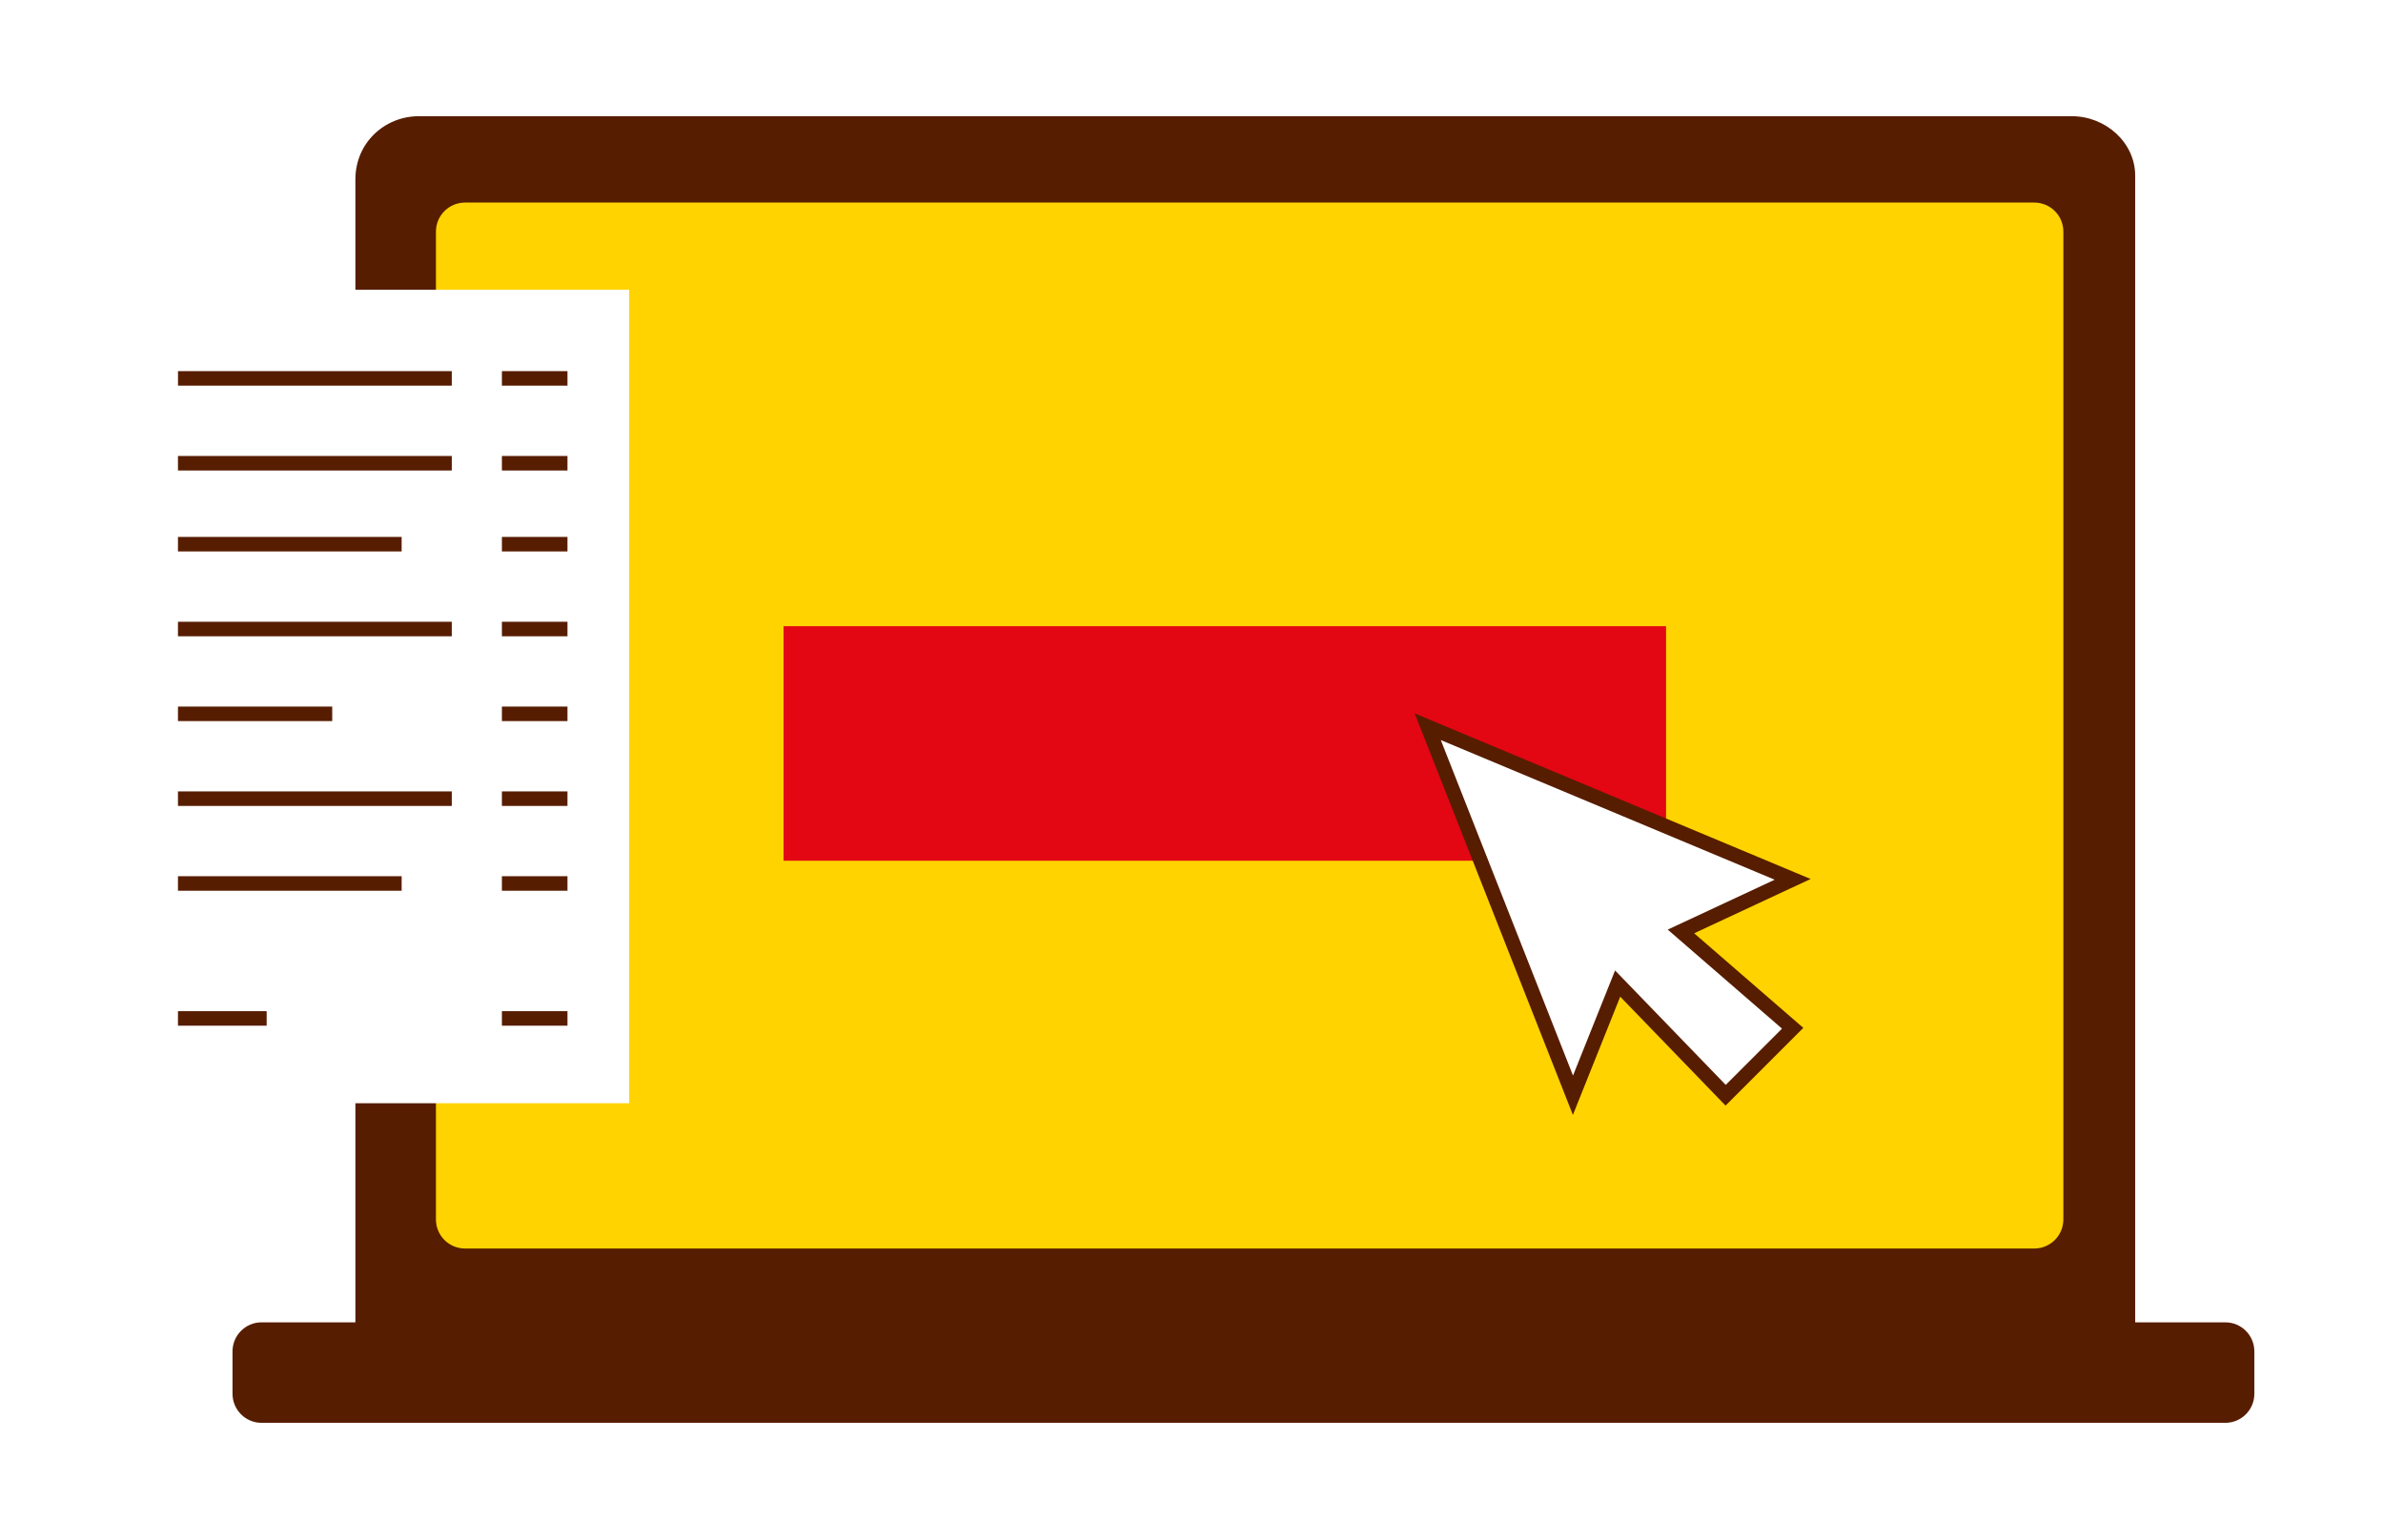 <svg width="82" height="53" viewBox="0 0 82 53" fill="none" xmlns="http://www.w3.org/2000/svg">
<g filter="url(#filter0_d_363_832)">
<path d="M71.295 0H14.407C13.254 0 12.229 0.897 12.229 2.178V4.741V13.838V41.641H73.473V13.71V4.613V2.05C73.473 0.897 72.448 0 71.295 0Z" fill="#571D00"/>
<path d="M76.573 41.513H9.001C8.449 41.513 8.001 41.961 8.001 42.513V43.972C8.001 44.524 8.449 44.972 9.001 44.972H76.573C77.126 44.972 77.573 44.524 77.573 43.972V42.513C77.573 41.961 77.126 41.513 76.573 41.513Z" fill="#571D00"/>
<path d="M70.001 2.972H16.001C15.449 2.972 15.001 3.42 15.001 3.972V37.972C15.001 38.525 15.449 38.972 16.001 38.972H70.001C70.553 38.972 71.001 38.525 71.001 37.972V3.972C71.001 3.42 70.553 2.972 70.001 2.972Z" fill="#FFD300"/>
<path d="M57.329 17.553H26.963V25.625H57.329V17.553Z" fill="#E30613"/>
<path d="M49.129 21.013L61.686 26.266L57.842 28.059L61.686 31.391L59.38 33.697L55.664 29.853L54.126 33.697L49.129 21.013Z" fill="white" stroke="#571D00" stroke-width="0.5" stroke-miterlimit="10"/>
<path d="M21.65 5.972H4.001V33.972H21.65V5.972Z" fill="white"/>
<path d="M6.125 9.024H15.546" stroke="#571D00" stroke-width="0.5" stroke-miterlimit="10"/>
<path d="M6.124 11.944H15.546" stroke="#571D00" stroke-width="0.5" stroke-miterlimit="10"/>
<path d="M6.124 14.73H13.821" stroke="#571D00" stroke-width="0.5" stroke-miterlimit="10"/>
<path d="M6.124 17.65H15.546" stroke="#571D00" stroke-width="0.5" stroke-miterlimit="10"/>
<path d="M6.124 20.569H11.432" stroke="#571D00" stroke-width="0.5" stroke-miterlimit="10"/>
<path d="M6.124 23.489H15.546" stroke="#571D00" stroke-width="0.5" stroke-miterlimit="10"/>
<path d="M6.124 26.408H13.821" stroke="#571D00" stroke-width="0.5" stroke-miterlimit="10"/>
<path d="M6.124 31.053H9.176" stroke="#571D00" stroke-width="0.5" stroke-miterlimit="10"/>
<path d="M17.271 9.024H19.527" stroke="#571D00" stroke-width="0.5" stroke-miterlimit="10"/>
<path d="M17.271 11.944H19.527" stroke="#571D00" stroke-width="0.5" stroke-miterlimit="10"/>
<path d="M17.271 14.73H19.527" stroke="#571D00" stroke-width="0.5" stroke-miterlimit="10"/>
<path d="M17.271 17.65H19.527" stroke="#571D00" stroke-width="0.5" stroke-miterlimit="10"/>
<path d="M17.271 20.569H19.527" stroke="#571D00" stroke-width="0.5" stroke-miterlimit="10"/>
<path d="M17.271 23.489H19.527" stroke="#571D00" stroke-width="0.5" stroke-miterlimit="10"/>
<path d="M17.271 26.408H19.527" stroke="#571D00" stroke-width="0.5" stroke-miterlimit="10"/>
<path d="M17.271 31.053H19.527" stroke="#571D00" stroke-width="0.5" stroke-miterlimit="10"/>
</g>
<defs>
<filter id="filter0_d_363_832" x="0.001" y="0" width="81.572" height="52.972" filterUnits="userSpaceOnUse" color-interpolation-filters="sRGB">
<feFlood flood-opacity="0" result="BackgroundImageFix"/>
<feColorMatrix in="SourceAlpha" type="matrix" values="0 0 0 0 0 0 0 0 0 0 0 0 0 0 0 0 0 0 127 0" result="hardAlpha"/>
<feOffset dy="4"/>
<feGaussianBlur stdDeviation="2"/>
<feComposite in2="hardAlpha" operator="out"/>
<feColorMatrix type="matrix" values="0 0 0 0 0 0 0 0 0 0 0 0 0 0 0 0 0 0 0.25 0"/>
<feBlend mode="normal" in2="BackgroundImageFix" result="effect1_dropShadow_363_832"/>
<feBlend mode="normal" in="SourceGraphic" in2="effect1_dropShadow_363_832" result="shape"/>
</filter>
</defs>
</svg>
